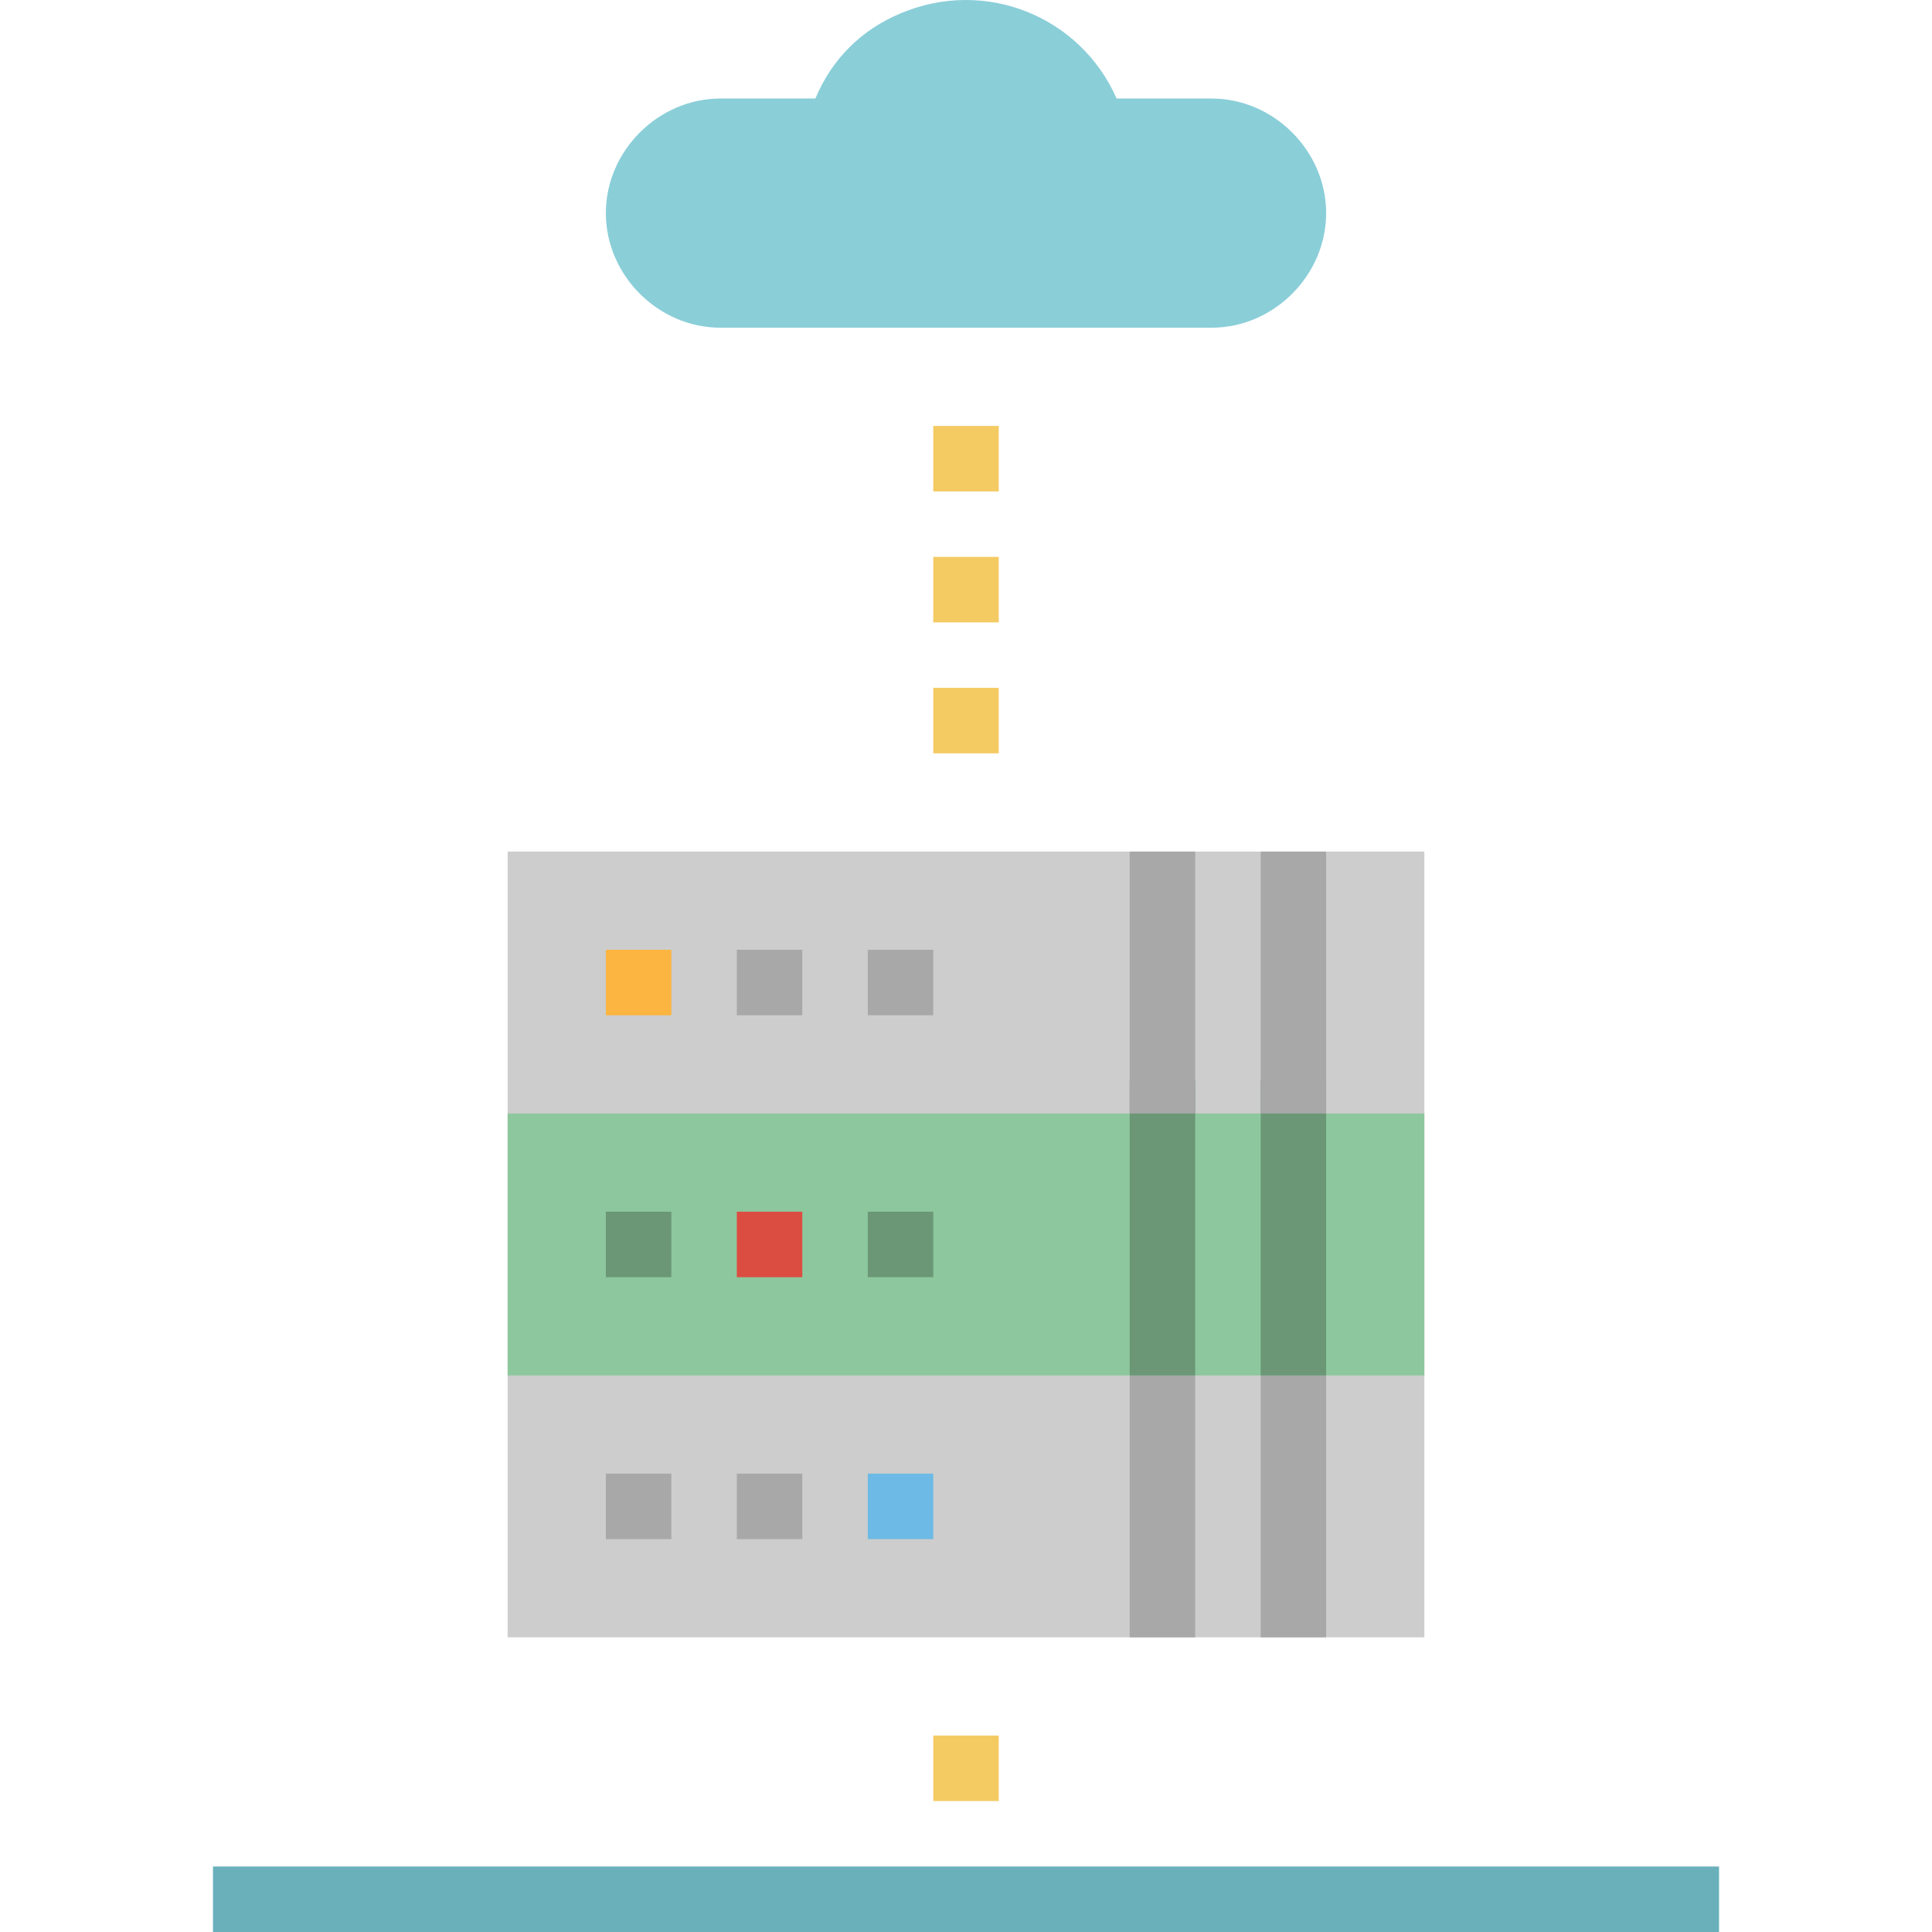 <?xml version="1.0" encoding="iso-8859-1"?>
<!-- Generator: Adobe Illustrator 19.0.0, SVG Export Plug-In . SVG Version: 6.00 Build 0)  -->
<svg version="1.1" id="Capa_1" xmlns="http://www.w3.org/2000/svg" xmlns:xlink="http://www.w3.org/1999/xlink" x="0px" y="0px"
	 viewBox="0 0 472.075 472.075" style="enable-background:new 0 0 472.075 472.075;" xml:space="preserve">
<path style="fill:#CDCDCD;" d="M124.038,208.075h224v192h-224V208.075z"/>
<g>
	<path style="fill:#A8A8A8;" d="M148.038,360.075h16v16h-16V360.075z"/>
	<path style="fill:#A8A8A8;" d="M180.038,360.075h16v16h-16V360.075z"/>
</g>
<path style="fill:#6CBAE5;" d="M212.038,360.075h16v16h-16V360.075z"/>
<g>
	<path style="fill:#A8A8A8;" d="M276.038,328.075h16v72h-16V328.075z"/>
	<path style="fill:#A8A8A8;" d="M308.038,328.075h16v72h-16V328.075z"/>
</g>
<path style="fill:#8DC79D;" d="M124.038,272.075h224v64h-224V272.075z"/>
<path style="fill:#6B9777;" d="M148.038,296.075h16v16h-16V296.075z"/>
<path style="fill:#DC4D41;" d="M180.038,296.075h16v16h-16V296.075z"/>
<g>
	<path style="fill:#6B9777;" d="M212.038,296.075h16v16h-16V296.075z"/>
	<path style="fill:#6B9777;" d="M276.038,264.075h16v72h-16V264.075z"/>
	<path style="fill:#6B9777;" d="M308.038,264.075h16v72h-16V264.075z"/>
</g>
<path style="fill:#FBB540;" d="M148.038,232.075h16v16h-16V232.075z"/>
<g>
	<path style="fill:#A8A8A8;" d="M180.038,232.075h16v16h-16V232.075z"/>
	<path style="fill:#A8A8A8;" d="M212.038,232.075h16v16h-16V232.075z"/>
	<path style="fill:#A8A8A8;" d="M276.038,208.075h16v64h-16V208.075z"/>
	<path style="fill:#A8A8A8;" d="M308.038,208.075h16v64h-16V208.075z"/>
</g>
<path style="fill:#69B0BB;" d="M52.038,456.075h368v16h-368V456.075z"/>
<g>
	<path style="fill:#F4CA62;" d="M228.038,104.075h16v16h-16V104.075z"/>
	<path style="fill:#F4CA62;" d="M228.038,136.075h16v16h-16V136.075z"/>
	<path style="fill:#F4CA62;" d="M228.038,168.075h16v16h-16V168.075z"/>
	<path style="fill:#F4CA62;" d="M228.038,424.075h16v16h-16V424.075z"/>
</g>
<path style="fill:#8ACED8;" d="M296.038,24.075h-23.2c-8.8-20-32-29.6-52.8-20.8c-9.6,4-16.8,11.2-20.8,20.8h-23.2
	c-15.2,0-28,12.8-28,28s12.8,28,28,28h120c15.2,0,28-12.8,28-28S311.238,24.075,296.038,24.075z"/>
<g>
</g>
<g>
</g>
<g>
</g>
<g>
</g>
<g>
</g>
<g>
</g>
<g>
</g>
<g>
</g>
<g>
</g>
<g>
</g>
<g>
</g>
<g>
</g>
<g>
</g>
<g>
</g>
<g>
</g>
</svg>
